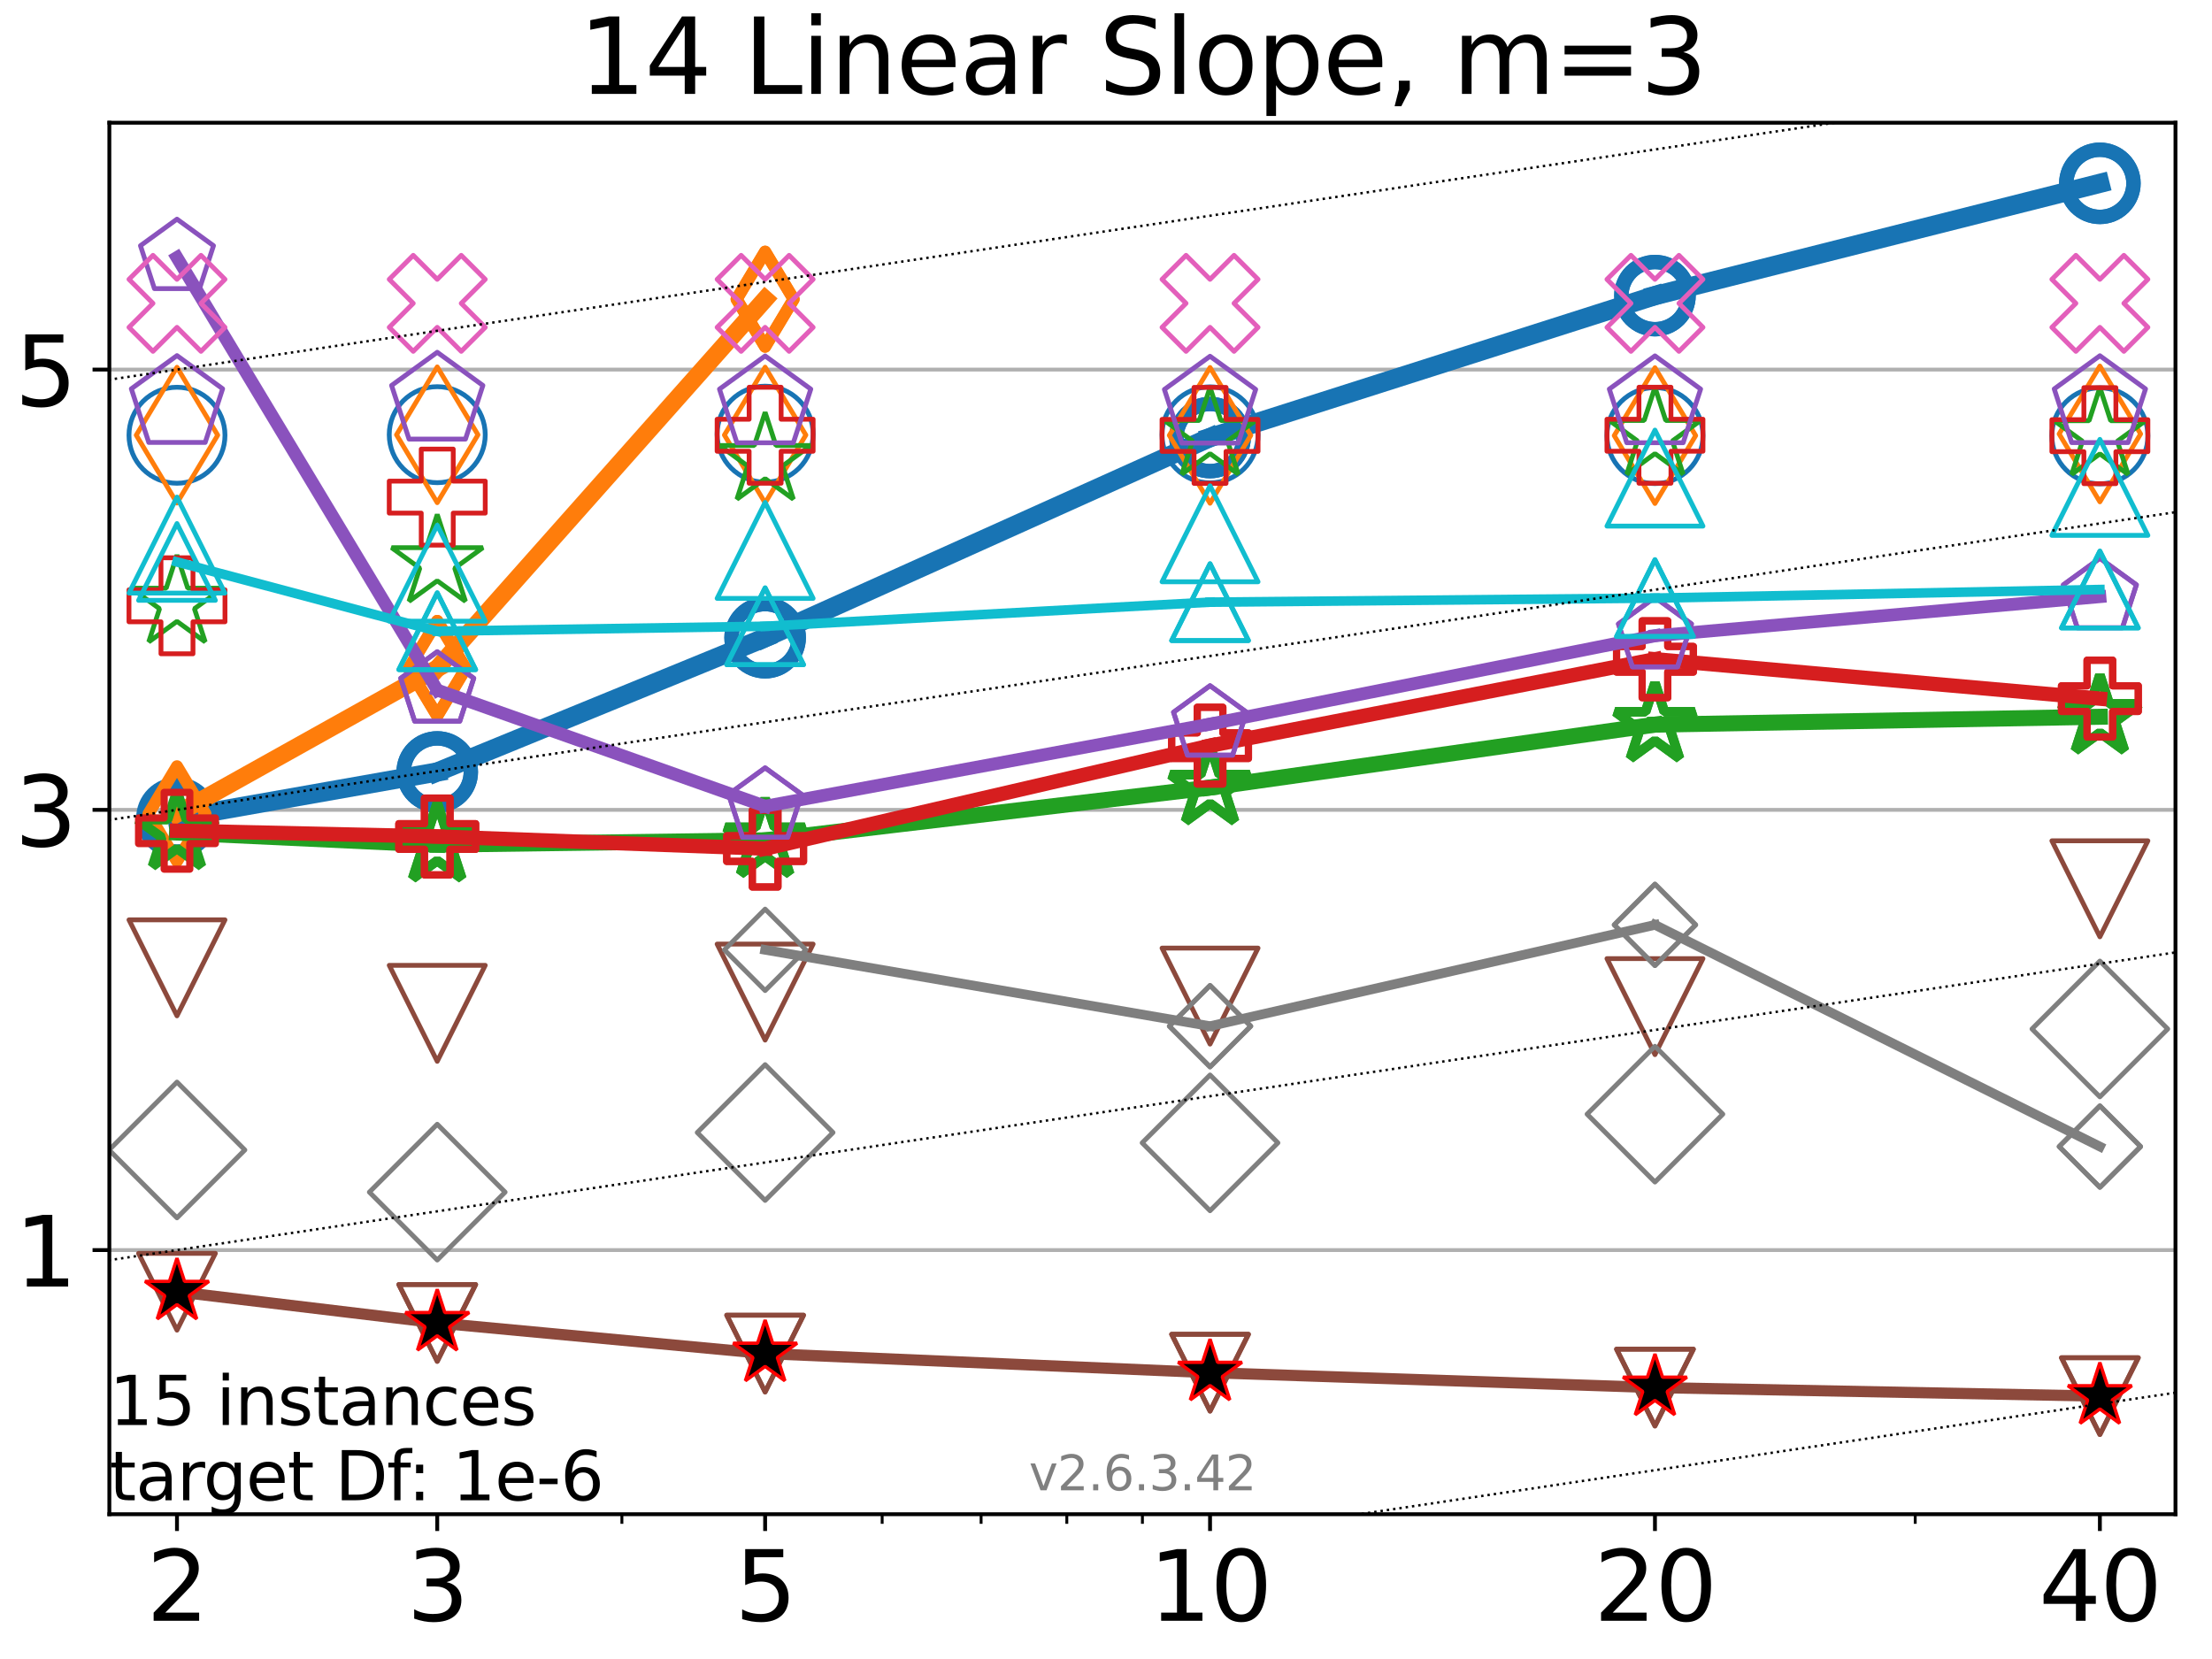 <?xml version="1.0" encoding="utf-8" standalone="no"?>
<!DOCTYPE svg PUBLIC "-//W3C//DTD SVG 1.1//EN"
  "http://www.w3.org/Graphics/SVG/1.1/DTD/svg11.dtd">
<svg xmlns:xlink="http://www.w3.org/1999/xlink" width="460.8pt" height="345.6pt" viewBox="0 0 460.8 345.6" xmlns="http://www.w3.org/2000/svg" version="1.1">
 <defs>
  <style type="text/css">*{stroke-linejoin: round; stroke-linecap: butt}</style>
 </defs>
 <g id="figure_1">
  <g id="patch_1">
   <path d="M 0 345.6 
L 460.8 345.6 
L 460.8 0 
L 0 0 
z
" style="fill: #ffffff"/>
  </g>
  <g id="axes_1">
   <g id="patch_2">
    <path d="M 22.78 315.44 
L 453.192 315.44 
L 453.192 25.56 
L 22.78 25.56 
z
" style="fill: #ffffff"/>
   </g>
   <g id="matplotlib.axis_1">
    <g id="xtick_1">
     <g id="line2d_1">
      <defs>
       <path id="mf1cc0deafc" d="M 0 0 
L 0 3.5 
" style="stroke: #000000; stroke-width: 0.8"/>
      </defs>
      <g>
       <use xlink:href="#mf1cc0deafc" x="36.868" y="315.44" style="stroke: #000000; stroke-width: 0.8"/>
      </g>
     </g>
     <g id="text_1">
      <!-- 2 -->
      <g transform="translate(30.506 337.637)scale(0.2 -0.2)">
       <defs>
        <path id="DejaVuSans-32" d="M 1228 531 
L 3431 531 
L 3431 0 
L 469 0 
L 469 531 
Q 828 903 1448 1529 
Q 2069 2156 2228 2338 
Q 2531 2678 2651 2914 
Q 2772 3150 2772 3378 
Q 2772 3750 2511 3984 
Q 2250 4219 1831 4219 
Q 1534 4219 1204 4116 
Q 875 4013 500 3803 
L 500 4441 
Q 881 4594 1212 4672 
Q 1544 4750 1819 4750 
Q 2544 4750 2975 4387 
Q 3406 4025 3406 3419 
Q 3406 3131 3298 2873 
Q 3191 2616 2906 2266 
Q 2828 2175 2409 1742 
Q 1991 1309 1228 531 
z
" transform="scale(0.016)"/>
       </defs>
       <use xlink:href="#DejaVuSans-32"/>
      </g>
     </g>
    </g>
    <g id="xtick_2">
     <g id="line2d_2">
      <g>
       <use xlink:href="#mf1cc0deafc" x="91.085" y="315.44" style="stroke: #000000; stroke-width: 0.8"/>
      </g>
     </g>
     <g id="text_2">
      <!-- 3 -->
      <g transform="translate(84.723 337.637)scale(0.2 -0.2)">
       <defs>
        <path id="DejaVuSans-33" d="M 2597 2516 
Q 3050 2419 3304 2112 
Q 3559 1806 3559 1356 
Q 3559 666 3084 287 
Q 2609 -91 1734 -91 
Q 1441 -91 1130 -33 
Q 819 25 488 141 
L 488 750 
Q 750 597 1062 519 
Q 1375 441 1716 441 
Q 2309 441 2620 675 
Q 2931 909 2931 1356 
Q 2931 1769 2642 2001 
Q 2353 2234 1838 2234 
L 1294 2234 
L 1294 2753 
L 1863 2753 
Q 2328 2753 2575 2939 
Q 2822 3125 2822 3475 
Q 2822 3834 2567 4026 
Q 2313 4219 1838 4219 
Q 1578 4219 1281 4162 
Q 984 4106 628 3988 
L 628 4550 
Q 988 4650 1302 4700 
Q 1616 4750 1894 4750 
Q 2613 4750 3031 4423 
Q 3450 4097 3450 3541 
Q 3450 3153 3228 2886 
Q 3006 2619 2597 2516 
z
" transform="scale(0.016)"/>
       </defs>
       <use xlink:href="#DejaVuSans-33"/>
      </g>
     </g>
    </g>
    <g id="xtick_3">
     <g id="line2d_3">
      <g>
       <use xlink:href="#mf1cc0deafc" x="159.39" y="315.44" style="stroke: #000000; stroke-width: 0.8"/>
      </g>
     </g>
     <g id="text_3">
      <!-- 5 -->
      <g transform="translate(153.028 337.637)scale(0.2 -0.2)">
       <defs>
        <path id="DejaVuSans-35" d="M 691 4666 
L 3169 4666 
L 3169 4134 
L 1269 4134 
L 1269 2991 
Q 1406 3038 1543 3061 
Q 1681 3084 1819 3084 
Q 2600 3084 3056 2656 
Q 3513 2228 3513 1497 
Q 3513 744 3044 326 
Q 2575 -91 1722 -91 
Q 1428 -91 1123 -41 
Q 819 9 494 109 
L 494 744 
Q 775 591 1075 516 
Q 1375 441 1709 441 
Q 2250 441 2565 725 
Q 2881 1009 2881 1497 
Q 2881 1984 2565 2268 
Q 2250 2553 1709 2553 
Q 1456 2553 1204 2497 
Q 953 2441 691 2322 
L 691 4666 
z
" transform="scale(0.016)"/>
       </defs>
       <use xlink:href="#DejaVuSans-35"/>
      </g>
     </g>
    </g>
    <g id="xtick_4">
     <g id="line2d_4">
      <g>
       <use xlink:href="#mf1cc0deafc" x="252.074" y="315.44" style="stroke: #000000; stroke-width: 0.8"/>
      </g>
     </g>
     <g id="text_4">
      <!-- 10 -->
      <g transform="translate(239.349 337.637)scale(0.2 -0.2)">
       <defs>
        <path id="DejaVuSans-31" d="M 794 531 
L 1825 531 
L 1825 4091 
L 703 3866 
L 703 4441 
L 1819 4666 
L 2450 4666 
L 2450 531 
L 3481 531 
L 3481 0 
L 794 0 
L 794 531 
z
" transform="scale(0.016)"/>
        <path id="DejaVuSans-30" d="M 2034 4250 
Q 1547 4250 1301 3770 
Q 1056 3291 1056 2328 
Q 1056 1369 1301 889 
Q 1547 409 2034 409 
Q 2525 409 2770 889 
Q 3016 1369 3016 2328 
Q 3016 3291 2770 3770 
Q 2525 4250 2034 4250 
z
M 2034 4750 
Q 2819 4750 3233 4129 
Q 3647 3509 3647 2328 
Q 3647 1150 3233 529 
Q 2819 -91 2034 -91 
Q 1250 -91 836 529 
Q 422 1150 422 2328 
Q 422 3509 836 4129 
Q 1250 4750 2034 4750 
z
" transform="scale(0.016)"/>
       </defs>
       <use xlink:href="#DejaVuSans-31"/>
       <use xlink:href="#DejaVuSans-30" x="63.623"/>
      </g>
     </g>
    </g>
    <g id="xtick_5">
     <g id="line2d_5">
      <g>
       <use xlink:href="#mf1cc0deafc" x="344.758" y="315.44" style="stroke: #000000; stroke-width: 0.8"/>
      </g>
     </g>
     <g id="text_5">
      <!-- 20 -->
      <g transform="translate(332.033 337.637)scale(0.2 -0.2)">
       <use xlink:href="#DejaVuSans-32"/>
       <use xlink:href="#DejaVuSans-30" x="63.623"/>
      </g>
     </g>
    </g>
    <g id="xtick_6">
     <g id="line2d_6">
      <g>
       <use xlink:href="#mf1cc0deafc" x="437.443" y="315.44" style="stroke: #000000; stroke-width: 0.8"/>
      </g>
     </g>
     <g id="text_6">
      <!-- 40 -->
      <g transform="translate(424.718 337.637)scale(0.2 -0.2)">
       <defs>
        <path id="DejaVuSans-34" d="M 2419 4116 
L 825 1625 
L 2419 1625 
L 2419 4116 
z
M 2253 4666 
L 3047 4666 
L 3047 1625 
L 3713 1625 
L 3713 1100 
L 3047 1100 
L 3047 0 
L 2419 0 
L 2419 1100 
L 313 1100 
L 313 1709 
L 2253 4666 
z
" transform="scale(0.016)"/>
       </defs>
       <use xlink:href="#DejaVuSans-34"/>
       <use xlink:href="#DejaVuSans-30" x="63.623"/>
      </g>
     </g>
    </g>
    <g id="xtick_7">
     <g id="line2d_7">
      <defs>
       <path id="m5af8c6d60c" d="M 0 0 
L 0 2 
" style="stroke: #000000; stroke-width: 0.6"/>
      </defs>
      <g>
       <use xlink:href="#m5af8c6d60c" x="129.552" y="315.44" style="stroke: #000000; stroke-width: 0.6"/>
      </g>
     </g>
    </g>
    <g id="xtick_8">
     <g id="line2d_8">
      <g>
       <use xlink:href="#m5af8c6d60c" x="183.769" y="315.44" style="stroke: #000000; stroke-width: 0.6"/>
      </g>
     </g>
    </g>
    <g id="xtick_9">
     <g id="line2d_9">
      <g>
       <use xlink:href="#m5af8c6d60c" x="204.381" y="315.44" style="stroke: #000000; stroke-width: 0.6"/>
      </g>
     </g>
    </g>
    <g id="xtick_10">
     <g id="line2d_10">
      <g>
       <use xlink:href="#m5af8c6d60c" x="222.237" y="315.44" style="stroke: #000000; stroke-width: 0.6"/>
      </g>
     </g>
    </g>
    <g id="xtick_11">
     <g id="line2d_11">
      <g>
       <use xlink:href="#m5af8c6d60c" x="237.986" y="315.44" style="stroke: #000000; stroke-width: 0.6"/>
      </g>
     </g>
    </g>
    <g id="xtick_12">
     <g id="line2d_12">
      <g>
       <use xlink:href="#m5af8c6d60c" x="398.975" y="315.44" style="stroke: #000000; stroke-width: 0.6"/>
      </g>
     </g>
    </g>
   </g>
   <g id="matplotlib.axis_2">
    <g id="ytick_1">
     <g id="line2d_13">
      <path d="M 22.78 260.414 
L 453.192 260.414 
" clip-path="url(#p0af611c9ac)" style="fill: none; stroke: #b0b0b0; stroke-width: 0.8; stroke-linecap: square"/>
     </g>
     <g id="line2d_14">
      <defs>
       <path id="m15de52f984" d="M 0 0 
L -3.5 0 
" style="stroke: #000000; stroke-width: 0.8"/>
      </defs>
      <g>
       <use xlink:href="#m15de52f984" x="22.78" y="260.414" style="stroke: #000000; stroke-width: 0.8"/>
      </g>
     </g>
     <g id="text_7">
      <!-- 1 -->
      <g transform="translate(3.055 268.012)scale(0.2 -0.2)">
       <use xlink:href="#DejaVuSans-31"/>
      </g>
     </g>
    </g>
    <g id="ytick_2">
     <g id="line2d_15">
      <path d="M 22.78 168.704 
L 453.192 168.704 
" clip-path="url(#p0af611c9ac)" style="fill: none; stroke: #b0b0b0; stroke-width: 0.8; stroke-linecap: square"/>
     </g>
     <g id="line2d_16">
      <g>
       <use xlink:href="#m15de52f984" x="22.78" y="168.704" style="stroke: #000000; stroke-width: 0.8"/>
      </g>
     </g>
     <g id="text_8">
      <!-- 3 -->
      <g transform="translate(3.055 176.302)scale(0.2 -0.2)">
       <use xlink:href="#DejaVuSans-33"/>
      </g>
     </g>
    </g>
    <g id="ytick_3">
     <g id="line2d_17">
      <path d="M 22.78 76.994 
L 453.192 76.994 
" clip-path="url(#p0af611c9ac)" style="fill: none; stroke: #b0b0b0; stroke-width: 0.8; stroke-linecap: square"/>
     </g>
     <g id="line2d_18">
      <g>
       <use xlink:href="#m15de52f984" x="22.78" y="76.994" style="stroke: #000000; stroke-width: 0.8"/>
      </g>
     </g>
     <g id="text_9">
      <!-- 5 -->
      <g transform="translate(3.055 84.592)scale(0.2 -0.2)">
       <use xlink:href="#DejaVuSans-35"/>
      </g>
     </g>
    </g>
   </g>
   <g id="line2d_19">
    <path d="M 36.868 170.394 
L 91.085 160.814 
" clip-path="url(#p0af611c9ac)" style="fill: none; stroke: #1874b4; stroke-width: 4; stroke-linecap: square"/>
    <defs>
     <path id="mbae0318266" d="M 0 7 
C 1.856 7 3.637 6.262 4.95 4.95 
C 6.262 3.637 7 1.856 7 0 
C 7 -1.856 6.262 -3.637 4.95 -4.95 
C 3.637 -6.262 1.856 -7 0 -7 
C -1.856 -7 -3.637 -6.262 -4.95 -4.95 
C -6.262 -3.637 -7 -1.856 -7 0 
C -7 1.856 -6.262 3.637 -4.95 4.95 
C -3.637 6.262 -1.856 7 0 7 
z
" style="stroke: #1874b4; stroke-width: 3"/>
    </defs>
    <g clip-path="url(#p0af611c9ac)">
     <use xlink:href="#mbae0318266" x="36.868" y="170.394" style="fill-opacity: 0; stroke: #1874b4; stroke-width: 3"/>
     <use xlink:href="#mbae0318266" x="91.085" y="160.814" style="fill-opacity: 0; stroke: #1874b4; stroke-width: 3"/>
    </g>
   </g>
   <g id="line2d_20">
    <path d="M 91.085 160.814 
L 159.39 132.843 
" clip-path="url(#p0af611c9ac)" style="fill: none; stroke: #1874b4; stroke-width: 4; stroke-linecap: square"/>
    <g clip-path="url(#p0af611c9ac)">
     <use xlink:href="#mbae0318266" x="91.085" y="160.814" style="fill-opacity: 0; stroke: #1874b4; stroke-width: 3"/>
     <use xlink:href="#mbae0318266" x="159.39" y="132.843" style="fill-opacity: 0; stroke: #1874b4; stroke-width: 3"/>
    </g>
   </g>
   <g id="line2d_21">
    <path d="M 159.39 132.843 
L 252.074 91.151 
" clip-path="url(#p0af611c9ac)" style="fill: none; stroke: #1874b4; stroke-width: 4; stroke-linecap: square"/>
    <g clip-path="url(#p0af611c9ac)">
     <use xlink:href="#mbae0318266" x="159.39" y="132.843" style="fill-opacity: 0; stroke: #1874b4; stroke-width: 3"/>
     <use xlink:href="#mbae0318266" x="252.074" y="91.151" style="fill-opacity: 0; stroke: #1874b4; stroke-width: 3"/>
    </g>
   </g>
   <g id="line2d_22">
    <path d="M 252.074 91.151 
L 344.758 61.584 
" clip-path="url(#p0af611c9ac)" style="fill: none; stroke: #1874b4; stroke-width: 4; stroke-linecap: square"/>
    <g clip-path="url(#p0af611c9ac)">
     <use xlink:href="#mbae0318266" x="252.074" y="91.151" style="fill-opacity: 0; stroke: #1874b4; stroke-width: 3"/>
     <use xlink:href="#mbae0318266" x="344.758" y="61.584" style="fill-opacity: 0; stroke: #1874b4; stroke-width: 3"/>
    </g>
   </g>
   <g id="line2d_23">
    <path d="M 344.758 61.584 
L 437.443 38.192 
" clip-path="url(#p0af611c9ac)" style="fill: none; stroke: #1874b4; stroke-width: 4; stroke-linecap: square"/>
    <g clip-path="url(#p0af611c9ac)">
     <use xlink:href="#mbae0318266" x="344.758" y="61.584" style="fill-opacity: 0; stroke: #1874b4; stroke-width: 3"/>
     <use xlink:href="#mbae0318266" x="437.443" y="38.192" style="fill-opacity: 0; stroke: #1874b4; stroke-width: 3"/>
    </g>
   </g>
   <g id="line2d_24">
    <path d="M 437.443 38.192 
" clip-path="url(#p0af611c9ac)" style="fill: none; stroke: #1874b4; stroke-width: 4; stroke-linecap: square"/>
    <g clip-path="url(#p0af611c9ac)">
     <use xlink:href="#mbae0318266" x="437.443" y="38.192" style="fill-opacity: 0; stroke: #1874b4; stroke-width: 3"/>
    </g>
   </g>
   <g id="line2d_25"/>
   <g id="line2d_26">
    <defs>
     <path id="mf315cef4fe" d="M 0 10 
C 2.652 10 5.196 8.946 7.071 7.071 
C 8.946 5.196 10 2.652 10 0 
C 10 -2.652 8.946 -5.196 7.071 -7.071 
C 5.196 -8.946 2.652 -10 0 -10 
C -2.652 -10 -5.196 -8.946 -7.071 -7.071 
C -8.946 -5.196 -10 -2.652 -10 0 
C -10 2.652 -8.946 5.196 -7.071 7.071 
C -5.196 8.946 -2.652 10 0 10 
z
" style="stroke: #1874b4"/>
    </defs>
    <g clip-path="url(#p0af611c9ac)">
     <use xlink:href="#mf315cef4fe" x="36.868" y="90.67" style="fill-opacity: 0; stroke: #1874b4"/>
     <use xlink:href="#mf315cef4fe" x="91.085" y="90.552" style="fill-opacity: 0; stroke: #1874b4"/>
     <use xlink:href="#mf315cef4fe" x="159.39" y="90.447" style="fill-opacity: 0; stroke: #1874b4"/>
     <use xlink:href="#mf315cef4fe" x="252.074" y="90.585" style="fill-opacity: 0; stroke: #1874b4"/>
     <use xlink:href="#mf315cef4fe" x="344.758" y="90.741" style="fill-opacity: 0; stroke: #1874b4"/>
     <use xlink:href="#mf315cef4fe" x="437.443" y="90.794" style="fill-opacity: 0; stroke: #1874b4"/>
    </g>
   </g>
   <g id="line2d_27">
    <path d="M 36.868 169.526 
L 91.085 139.241 
" clip-path="url(#p0af611c9ac)" style="fill: none; stroke: #ff7d0b; stroke-width: 3.667; stroke-linecap: square"/>
    <defs>
     <path id="mfb51f4be7a" d="M 0 9.899 
L 5.94 0 
L 0 -9.899 
L -5.94 0 
z
" style="stroke: #ff7d0b; stroke-width: 2.5; stroke-linejoin: miter"/>
    </defs>
    <g clip-path="url(#p0af611c9ac)">
     <use xlink:href="#mfb51f4be7a" x="36.868" y="169.526" style="fill-opacity: 0; stroke: #ff7d0b; stroke-width: 2.5; stroke-linejoin: miter"/>
     <use xlink:href="#mfb51f4be7a" x="91.085" y="139.241" style="fill-opacity: 0; stroke: #ff7d0b; stroke-width: 2.5; stroke-linejoin: miter"/>
    </g>
   </g>
   <g id="line2d_28">
    <path d="M 91.085 139.241 
L 159.39 62.326 
" clip-path="url(#p0af611c9ac)" style="fill: none; stroke: #ff7d0b; stroke-width: 3.667; stroke-linecap: square"/>
    <g clip-path="url(#p0af611c9ac)">
     <use xlink:href="#mfb51f4be7a" x="91.085" y="139.241" style="fill-opacity: 0; stroke: #ff7d0b; stroke-width: 2.5; stroke-linejoin: miter"/>
     <use xlink:href="#mfb51f4be7a" x="159.39" y="62.326" style="fill-opacity: 0; stroke: #ff7d0b; stroke-width: 2.5; stroke-linejoin: miter"/>
    </g>
   </g>
   <g id="line2d_29">
    <path d="M 159.39 62.326 
" clip-path="url(#p0af611c9ac)" style="fill: none; stroke: #ff7d0b; stroke-width: 3.667; stroke-linecap: square"/>
    <g clip-path="url(#p0af611c9ac)">
     <use xlink:href="#mfb51f4be7a" x="159.39" y="62.326" style="fill-opacity: 0; stroke: #ff7d0b; stroke-width: 2.5; stroke-linejoin: miter"/>
    </g>
   </g>
   <g id="line2d_30"/>
   <g id="line2d_31">
    <defs>
     <path id="m93d562b45c" d="M 0 14.142 
L 8.485 0 
L 0 -14.142 
L -8.485 0 
z
" style="stroke: #ff7d0b; stroke-linejoin: miter"/>
    </defs>
    <g clip-path="url(#p0af611c9ac)">
     <use xlink:href="#m93d562b45c" x="36.868" y="90.651" style="fill-opacity: 0; stroke: #ff7d0b; stroke-linejoin: miter"/>
     <use xlink:href="#m93d562b45c" x="91.085" y="90.574" style="fill-opacity: 0; stroke: #ff7d0b; stroke-linejoin: miter"/>
     <use xlink:href="#m93d562b45c" x="159.39" y="90.625" style="fill-opacity: 0; stroke: #ff7d0b; stroke-linejoin: miter"/>
     <use xlink:href="#m93d562b45c" x="252.074" y="90.694" style="fill-opacity: 0; stroke: #ff7d0b; stroke-linejoin: miter"/>
     <use xlink:href="#m93d562b45c" x="344.758" y="90.741" style="fill-opacity: 0; stroke: #ff7d0b; stroke-linejoin: miter"/>
     <use xlink:href="#m93d562b45c" x="437.443" y="90.397" style="fill-opacity: 0; stroke: #ff7d0b; stroke-linejoin: miter"/>
    </g>
   </g>
   <g id="line2d_32">
    <path d="M 36.868 173.438 
L 91.085 175.966 
" clip-path="url(#p0af611c9ac)" style="fill: none; stroke: #22a022; stroke-width: 3.333; stroke-linecap: square"/>
    <defs>
     <path id="mc080e3de91" d="M 0 -8.7 
L -1.953 -2.688 
L -8.274 -2.688 
L -3.16 1.027 
L -5.114 7.038 
L -0 3.323 
L 5.114 7.038 
L 3.16 1.027 
L 8.274 -2.688 
L 1.953 -2.688 
z
" style="stroke: #22a022; stroke-width: 2; stroke-linejoin: bevel"/>
    </defs>
    <g clip-path="url(#p0af611c9ac)">
     <use xlink:href="#mc080e3de91" x="36.868" y="173.438" style="fill-opacity: 0; stroke: #22a022; stroke-width: 2; stroke-linejoin: bevel"/>
     <use xlink:href="#mc080e3de91" x="91.085" y="175.966" style="fill-opacity: 0; stroke: #22a022; stroke-width: 2; stroke-linejoin: bevel"/>
    </g>
   </g>
   <g id="line2d_33">
    <path d="M 91.085 175.966 
L 159.39 175.047 
" clip-path="url(#p0af611c9ac)" style="fill: none; stroke: #22a022; stroke-width: 3.333; stroke-linecap: square"/>
    <g clip-path="url(#p0af611c9ac)">
     <use xlink:href="#mc080e3de91" x="91.085" y="175.966" style="fill-opacity: 0; stroke: #22a022; stroke-width: 2; stroke-linejoin: bevel"/>
     <use xlink:href="#mc080e3de91" x="159.39" y="175.047" style="fill-opacity: 0; stroke: #22a022; stroke-width: 2; stroke-linejoin: bevel"/>
    </g>
   </g>
   <g id="line2d_34">
    <path d="M 159.39 175.047 
L 252.074 164.062 
" clip-path="url(#p0af611c9ac)" style="fill: none; stroke: #22a022; stroke-width: 3.333; stroke-linecap: square"/>
    <g clip-path="url(#p0af611c9ac)">
     <use xlink:href="#mc080e3de91" x="159.39" y="175.047" style="fill-opacity: 0; stroke: #22a022; stroke-width: 2; stroke-linejoin: bevel"/>
     <use xlink:href="#mc080e3de91" x="252.074" y="164.062" style="fill-opacity: 0; stroke: #22a022; stroke-width: 2; stroke-linejoin: bevel"/>
    </g>
   </g>
   <g id="line2d_35">
    <path d="M 252.074 164.062 
L 344.758 150.958 
" clip-path="url(#p0af611c9ac)" style="fill: none; stroke: #22a022; stroke-width: 3.333; stroke-linecap: square"/>
    <g clip-path="url(#p0af611c9ac)">
     <use xlink:href="#mc080e3de91" x="252.074" y="164.062" style="fill-opacity: 0; stroke: #22a022; stroke-width: 2; stroke-linejoin: bevel"/>
     <use xlink:href="#mc080e3de91" x="344.758" y="150.958" style="fill-opacity: 0; stroke: #22a022; stroke-width: 2; stroke-linejoin: bevel"/>
    </g>
   </g>
   <g id="line2d_36">
    <path d="M 344.758 150.958 
L 437.443 149.318 
" clip-path="url(#p0af611c9ac)" style="fill: none; stroke: #22a022; stroke-width: 3.333; stroke-linecap: square"/>
    <g clip-path="url(#p0af611c9ac)">
     <use xlink:href="#mc080e3de91" x="344.758" y="150.958" style="fill-opacity: 0; stroke: #22a022; stroke-width: 2; stroke-linejoin: bevel"/>
     <use xlink:href="#mc080e3de91" x="437.443" y="149.318" style="fill-opacity: 0; stroke: #22a022; stroke-width: 2; stroke-linejoin: bevel"/>
    </g>
   </g>
   <g id="line2d_37">
    <path d="M 437.443 149.318 
" clip-path="url(#p0af611c9ac)" style="fill: none; stroke: #22a022; stroke-width: 3.333; stroke-linecap: square"/>
    <g clip-path="url(#p0af611c9ac)">
     <use xlink:href="#mc080e3de91" x="437.443" y="149.318" style="fill-opacity: 0; stroke: #22a022; stroke-width: 2; stroke-linejoin: bevel"/>
    </g>
   </g>
   <g id="line2d_38"/>
   <g id="line2d_39">
    <defs>
     <path id="md2180429a4" d="M 0 -10 
L -2.245 -3.09 
L -9.511 -3.09 
L -3.633 1.18 
L -5.878 8.09 
L -0 3.82 
L 5.878 8.09 
L 3.633 1.18 
L 9.511 -3.09 
L 2.245 -3.09 
z
" style="stroke: #22a022; stroke-linejoin: bevel"/>
    </defs>
    <g clip-path="url(#p0af611c9ac)">
     <use xlink:href="#md2180429a4" x="36.868" y="125.626" style="fill-opacity: 0; stroke: #22a022; stroke-linejoin: bevel"/>
     <use xlink:href="#md2180429a4" x="91.085" y="117.174" style="fill-opacity: 0; stroke: #22a022; stroke-linejoin: bevel"/>
     <use xlink:href="#md2180429a4" x="159.39" y="95.892" style="fill-opacity: 0; stroke: #22a022; stroke-linejoin: bevel"/>
     <use xlink:href="#md2180429a4" x="252.074" y="90.689" style="fill-opacity: 0; stroke: #22a022; stroke-linejoin: bevel"/>
     <use xlink:href="#md2180429a4" x="344.758" y="90.68" style="fill-opacity: 0; stroke: #22a022; stroke-linejoin: bevel"/>
     <use xlink:href="#md2180429a4" x="437.443" y="90.73" style="fill-opacity: 0; stroke: #22a022; stroke-linejoin: bevel"/>
    </g>
   </g>
   <g id="line2d_40">
    <path d="M 36.868 173.061 
L 91.085 174.255 
" clip-path="url(#p0af611c9ac)" style="fill: none; stroke: #d61e1f; stroke-width: 3; stroke-linecap: square"/>
    <defs>
     <path id="mfc98be0e24" d="M -2.667 8 
L 2.667 8 
L 2.667 2.667 
L 8 2.667 
L 8 -2.667 
L 2.667 -2.667 
L 2.667 -8 
L -2.667 -8 
L -2.667 -2.667 
L -8 -2.667 
L -8 2.667 
L -2.667 2.667 
z
" style="stroke: #d61e1f; stroke-width: 1.5; stroke-linejoin: miter"/>
    </defs>
    <g clip-path="url(#p0af611c9ac)">
     <use xlink:href="#mfc98be0e24" x="36.868" y="173.061" style="fill-opacity: 0; stroke: #d61e1f; stroke-width: 1.5; stroke-linejoin: miter"/>
     <use xlink:href="#mfc98be0e24" x="91.085" y="174.255" style="fill-opacity: 0; stroke: #d61e1f; stroke-width: 1.5; stroke-linejoin: miter"/>
    </g>
   </g>
   <g id="line2d_41">
    <path d="M 91.085 174.255 
L 159.39 176.78 
" clip-path="url(#p0af611c9ac)" style="fill: none; stroke: #d61e1f; stroke-width: 3; stroke-linecap: square"/>
    <g clip-path="url(#p0af611c9ac)">
     <use xlink:href="#mfc98be0e24" x="91.085" y="174.255" style="fill-opacity: 0; stroke: #d61e1f; stroke-width: 1.5; stroke-linejoin: miter"/>
     <use xlink:href="#mfc98be0e24" x="159.39" y="176.78" style="fill-opacity: 0; stroke: #d61e1f; stroke-width: 1.5; stroke-linejoin: miter"/>
    </g>
   </g>
   <g id="line2d_42">
    <path d="M 159.39 176.78 
L 252.074 155.337 
" clip-path="url(#p0af611c9ac)" style="fill: none; stroke: #d61e1f; stroke-width: 3; stroke-linecap: square"/>
    <g clip-path="url(#p0af611c9ac)">
     <use xlink:href="#mfc98be0e24" x="159.39" y="176.78" style="fill-opacity: 0; stroke: #d61e1f; stroke-width: 1.5; stroke-linejoin: miter"/>
     <use xlink:href="#mfc98be0e24" x="252.074" y="155.337" style="fill-opacity: 0; stroke: #d61e1f; stroke-width: 1.5; stroke-linejoin: miter"/>
    </g>
   </g>
   <g id="line2d_43">
    <path d="M 252.074 155.337 
L 344.758 137.336 
" clip-path="url(#p0af611c9ac)" style="fill: none; stroke: #d61e1f; stroke-width: 3; stroke-linecap: square"/>
    <g clip-path="url(#p0af611c9ac)">
     <use xlink:href="#mfc98be0e24" x="252.074" y="155.337" style="fill-opacity: 0; stroke: #d61e1f; stroke-width: 1.5; stroke-linejoin: miter"/>
     <use xlink:href="#mfc98be0e24" x="344.758" y="137.336" style="fill-opacity: 0; stroke: #d61e1f; stroke-width: 1.5; stroke-linejoin: miter"/>
    </g>
   </g>
   <g id="line2d_44">
    <path d="M 344.758 137.336 
L 437.443 145.538 
" clip-path="url(#p0af611c9ac)" style="fill: none; stroke: #d61e1f; stroke-width: 3; stroke-linecap: square"/>
    <g clip-path="url(#p0af611c9ac)">
     <use xlink:href="#mfc98be0e24" x="344.758" y="137.336" style="fill-opacity: 0; stroke: #d61e1f; stroke-width: 1.5; stroke-linejoin: miter"/>
     <use xlink:href="#mfc98be0e24" x="437.443" y="145.538" style="fill-opacity: 0; stroke: #d61e1f; stroke-width: 1.5; stroke-linejoin: miter"/>
    </g>
   </g>
   <g id="line2d_45">
    <path d="M 437.443 145.538 
" clip-path="url(#p0af611c9ac)" style="fill: none; stroke: #d61e1f; stroke-width: 3; stroke-linecap: square"/>
    <g clip-path="url(#p0af611c9ac)">
     <use xlink:href="#mfc98be0e24" x="437.443" y="145.538" style="fill-opacity: 0; stroke: #d61e1f; stroke-width: 1.5; stroke-linejoin: miter"/>
    </g>
   </g>
   <g id="line2d_46"/>
   <g id="line2d_47">
    <defs>
     <path id="mf7421bf9d8" d="M -3.333 10 
L 3.333 10 
L 3.333 3.333 
L 10 3.333 
L 10 -3.333 
L 3.333 -3.333 
L 3.333 -10 
L -3.333 -10 
L -3.333 -3.333 
L -10 -3.333 
L -10 3.333 
L -3.333 3.333 
z
" style="stroke: #d61e1f; stroke-linejoin: miter"/>
    </defs>
    <g clip-path="url(#p0af611c9ac)">
     <use xlink:href="#mf7421bf9d8" x="36.868" y="126.197" style="fill-opacity: 0; stroke: #d61e1f; stroke-linejoin: miter"/>
     <use xlink:href="#mf7421bf9d8" x="91.085" y="103.557" style="fill-opacity: 0; stroke: #d61e1f; stroke-linejoin: miter"/>
     <use xlink:href="#mf7421bf9d8" x="159.39" y="90.67" style="fill-opacity: 0; stroke: #d61e1f; stroke-linejoin: miter"/>
     <use xlink:href="#mf7421bf9d8" x="252.074" y="90.7" style="fill-opacity: 0; stroke: #d61e1f; stroke-linejoin: miter"/>
     <use xlink:href="#mf7421bf9d8" x="344.758" y="90.666" style="fill-opacity: 0; stroke: #d61e1f; stroke-linejoin: miter"/>
     <use xlink:href="#mf7421bf9d8" x="437.443" y="90.758" style="fill-opacity: 0; stroke: #d61e1f; stroke-linejoin: miter"/>
    </g>
   </g>
   <g id="line2d_48">
    <path d="M 36.868 53.652 
L 91.085 143.765 
" clip-path="url(#p0af611c9ac)" style="fill: none; stroke: #8a52bd; stroke-width: 2.667; stroke-linecap: square"/>
    <defs>
     <path id="ma132b4a0cb" d="M 0 -8 
L -7.608 -2.472 
L -4.702 6.472 
L 4.702 6.472 
L 7.608 -2.472 
z
" style="stroke: #8a52bd; stroke-linejoin: miter"/>
    </defs>
    <g clip-path="url(#p0af611c9ac)">
     <use xlink:href="#ma132b4a0cb" x="36.868" y="53.652" style="fill-opacity: 0; stroke: #8a52bd; stroke-linejoin: miter"/>
     <use xlink:href="#ma132b4a0cb" x="91.085" y="143.765" style="fill-opacity: 0; stroke: #8a52bd; stroke-linejoin: miter"/>
    </g>
   </g>
   <g id="line2d_49">
    <path d="M 91.085 143.765 
L 159.39 167.953 
" clip-path="url(#p0af611c9ac)" style="fill: none; stroke: #8a52bd; stroke-width: 2.667; stroke-linecap: square"/>
    <g clip-path="url(#p0af611c9ac)">
     <use xlink:href="#ma132b4a0cb" x="91.085" y="143.765" style="fill-opacity: 0; stroke: #8a52bd; stroke-linejoin: miter"/>
     <use xlink:href="#ma132b4a0cb" x="159.39" y="167.953" style="fill-opacity: 0; stroke: #8a52bd; stroke-linejoin: miter"/>
    </g>
   </g>
   <g id="line2d_50">
    <path d="M 159.39 167.953 
L 252.074 150.84 
" clip-path="url(#p0af611c9ac)" style="fill: none; stroke: #8a52bd; stroke-width: 2.667; stroke-linecap: square"/>
    <g clip-path="url(#p0af611c9ac)">
     <use xlink:href="#ma132b4a0cb" x="159.39" y="167.953" style="fill-opacity: 0; stroke: #8a52bd; stroke-linejoin: miter"/>
     <use xlink:href="#ma132b4a0cb" x="252.074" y="150.84" style="fill-opacity: 0; stroke: #8a52bd; stroke-linejoin: miter"/>
    </g>
   </g>
   <g id="line2d_51">
    <path d="M 252.074 150.84 
L 344.758 132.444 
" clip-path="url(#p0af611c9ac)" style="fill: none; stroke: #8a52bd; stroke-width: 2.667; stroke-linecap: square"/>
    <g clip-path="url(#p0af611c9ac)">
     <use xlink:href="#ma132b4a0cb" x="252.074" y="150.84" style="fill-opacity: 0; stroke: #8a52bd; stroke-linejoin: miter"/>
     <use xlink:href="#ma132b4a0cb" x="344.758" y="132.444" style="fill-opacity: 0; stroke: #8a52bd; stroke-linejoin: miter"/>
    </g>
   </g>
   <g id="line2d_52">
    <path d="M 344.758 132.444 
L 437.443 124.3 
" clip-path="url(#p0af611c9ac)" style="fill: none; stroke: #8a52bd; stroke-width: 2.667; stroke-linecap: square"/>
    <g clip-path="url(#p0af611c9ac)">
     <use xlink:href="#ma132b4a0cb" x="344.758" y="132.444" style="fill-opacity: 0; stroke: #8a52bd; stroke-linejoin: miter"/>
     <use xlink:href="#ma132b4a0cb" x="437.443" y="124.3" style="fill-opacity: 0; stroke: #8a52bd; stroke-linejoin: miter"/>
    </g>
   </g>
   <g id="line2d_53">
    <path d="M 437.443 124.3 
" clip-path="url(#p0af611c9ac)" style="fill: none; stroke: #8a52bd; stroke-width: 2.667; stroke-linecap: square"/>
    <g clip-path="url(#p0af611c9ac)">
     <use xlink:href="#ma132b4a0cb" x="437.443" y="124.3" style="fill-opacity: 0; stroke: #8a52bd; stroke-linejoin: miter"/>
    </g>
   </g>
   <g id="line2d_54"/>
   <g id="line2d_55">
    <defs>
     <path id="m473797cdf1" d="M 0 -10 
L -9.511 -3.09 
L -5.878 8.09 
L 5.878 8.09 
L 9.511 -3.09 
z
" style="stroke: #8a52bd; stroke-linejoin: miter"/>
    </defs>
    <g clip-path="url(#p0af611c9ac)">
     <use xlink:href="#m473797cdf1" x="36.868" y="84.077" style="fill-opacity: 0; stroke: #8a52bd; stroke-linejoin: miter"/>
     <use xlink:href="#m473797cdf1" x="91.085" y="83.383" style="fill-opacity: 0; stroke: #8a52bd; stroke-linejoin: miter"/>
     <use xlink:href="#m473797cdf1" x="159.39" y="84.149" style="fill-opacity: 0; stroke: #8a52bd; stroke-linejoin: miter"/>
     <use xlink:href="#m473797cdf1" x="252.074" y="84.213" style="fill-opacity: 0; stroke: #8a52bd; stroke-linejoin: miter"/>
     <use xlink:href="#m473797cdf1" x="344.758" y="84.138" style="fill-opacity: 0; stroke: #8a52bd; stroke-linejoin: miter"/>
     <use xlink:href="#m473797cdf1" x="437.443" y="84.107" style="fill-opacity: 0; stroke: #8a52bd; stroke-linejoin: miter"/>
    </g>
   </g>
   <g id="line2d_56">
    <path d="M 36.868 269.095 
L 91.085 275.592 
" clip-path="url(#p0af611c9ac)" style="fill: none; stroke: #8c493c; stroke-width: 2.333; stroke-linecap: square"/>
    <defs>
     <path id="m51e1e38dba" d="M -0 8 
L 8 -8 
L -8 -8 
z
" style="stroke: #8c493c; stroke-linejoin: miter"/>
    </defs>
    <g clip-path="url(#p0af611c9ac)">
     <use xlink:href="#m51e1e38dba" x="36.868" y="269.095" style="fill-opacity: 0; stroke: #8c493c; stroke-linejoin: miter"/>
     <use xlink:href="#m51e1e38dba" x="91.085" y="275.592" style="fill-opacity: 0; stroke: #8c493c; stroke-linejoin: miter"/>
    </g>
   </g>
   <g id="line2d_57">
    <path d="M 91.085 275.592 
L 159.39 281.976 
" clip-path="url(#p0af611c9ac)" style="fill: none; stroke: #8c493c; stroke-width: 2.333; stroke-linecap: square"/>
    <g clip-path="url(#p0af611c9ac)">
     <use xlink:href="#m51e1e38dba" x="91.085" y="275.592" style="fill-opacity: 0; stroke: #8c493c; stroke-linejoin: miter"/>
     <use xlink:href="#m51e1e38dba" x="159.39" y="281.976" style="fill-opacity: 0; stroke: #8c493c; stroke-linejoin: miter"/>
    </g>
   </g>
   <g id="line2d_58">
    <path d="M 159.39 281.976 
L 252.074 285.955 
" clip-path="url(#p0af611c9ac)" style="fill: none; stroke: #8c493c; stroke-width: 2.333; stroke-linecap: square"/>
    <g clip-path="url(#p0af611c9ac)">
     <use xlink:href="#m51e1e38dba" x="159.39" y="281.976" style="fill-opacity: 0; stroke: #8c493c; stroke-linejoin: miter"/>
     <use xlink:href="#m51e1e38dba" x="252.074" y="285.955" style="fill-opacity: 0; stroke: #8c493c; stroke-linejoin: miter"/>
    </g>
   </g>
   <g id="line2d_59">
    <path d="M 252.074 285.955 
L 344.758 289.057 
" clip-path="url(#p0af611c9ac)" style="fill: none; stroke: #8c493c; stroke-width: 2.333; stroke-linecap: square"/>
    <g clip-path="url(#p0af611c9ac)">
     <use xlink:href="#m51e1e38dba" x="252.074" y="285.955" style="fill-opacity: 0; stroke: #8c493c; stroke-linejoin: miter"/>
     <use xlink:href="#m51e1e38dba" x="344.758" y="289.057" style="fill-opacity: 0; stroke: #8c493c; stroke-linejoin: miter"/>
    </g>
   </g>
   <g id="line2d_60">
    <path d="M 344.758 289.057 
L 437.443 290.841 
" clip-path="url(#p0af611c9ac)" style="fill: none; stroke: #8c493c; stroke-width: 2.333; stroke-linecap: square"/>
    <g clip-path="url(#p0af611c9ac)">
     <use xlink:href="#m51e1e38dba" x="344.758" y="289.057" style="fill-opacity: 0; stroke: #8c493c; stroke-linejoin: miter"/>
     <use xlink:href="#m51e1e38dba" x="437.443" y="290.841" style="fill-opacity: 0; stroke: #8c493c; stroke-linejoin: miter"/>
    </g>
   </g>
   <g id="line2d_61">
    <path d="M 437.443 290.841 
" clip-path="url(#p0af611c9ac)" style="fill: none; stroke: #8c493c; stroke-width: 2.333; stroke-linecap: square"/>
    <g clip-path="url(#p0af611c9ac)">
     <use xlink:href="#m51e1e38dba" x="437.443" y="290.841" style="fill-opacity: 0; stroke: #8c493c; stroke-linejoin: miter"/>
    </g>
   </g>
   <g id="line2d_62"/>
   <g id="line2d_63">
    <defs>
     <path id="mb22a28e3fe" d="M -0 10 
L 10 -10 
L -10 -10 
z
" style="stroke: #8c493c; stroke-linejoin: miter"/>
    </defs>
    <g clip-path="url(#p0af611c9ac)">
     <use xlink:href="#mb22a28e3fe" x="36.868" y="201.62" style="fill-opacity: 0; stroke: #8c493c; stroke-linejoin: miter"/>
     <use xlink:href="#mb22a28e3fe" x="91.085" y="211.095" style="fill-opacity: 0; stroke: #8c493c; stroke-linejoin: miter"/>
     <use xlink:href="#mb22a28e3fe" x="159.39" y="206.671" style="fill-opacity: 0; stroke: #8c493c; stroke-linejoin: miter"/>
     <use xlink:href="#mb22a28e3fe" x="252.074" y="207.506" style="fill-opacity: 0; stroke: #8c493c; stroke-linejoin: miter"/>
     <use xlink:href="#mb22a28e3fe" x="344.758" y="209.697" style="fill-opacity: 0; stroke: #8c493c; stroke-linejoin: miter"/>
     <use xlink:href="#mb22a28e3fe" x="437.443" y="185.154" style="fill-opacity: 0; stroke: #8c493c; stroke-linejoin: miter"/>
    </g>
   </g>
   <g id="line2d_64"/>
   <g id="line2d_65">
    <defs>
     <path id="mfd4efc7d40" d="M -5 10 
L 0 5 
L 5 10 
L 10 5 
L 5 0 
L 10 -5 
L 5 -10 
L 0 -5 
L -5 -10 
L -10 -5 
L -5 0 
L -10 5 
z
" style="stroke: #e35fbb; stroke-linejoin: miter"/>
    </defs>
    <g clip-path="url(#p0af611c9ac)">
     <use xlink:href="#mfd4efc7d40" x="36.868" y="63.19" style="fill-opacity: 0; stroke: #e35fbb; stroke-linejoin: miter"/>
     <use xlink:href="#mfd4efc7d40" x="91.085" y="63.19" style="fill-opacity: 0; stroke: #e35fbb; stroke-linejoin: miter"/>
     <use xlink:href="#mfd4efc7d40" x="159.39" y="63.19" style="fill-opacity: 0; stroke: #e35fbb; stroke-linejoin: miter"/>
     <use xlink:href="#mfd4efc7d40" x="252.074" y="63.19" style="fill-opacity: 0; stroke: #e35fbb; stroke-linejoin: miter"/>
     <use xlink:href="#mfd4efc7d40" x="344.758" y="63.19" style="fill-opacity: 0; stroke: #e35fbb; stroke-linejoin: miter"/>
     <use xlink:href="#mfd4efc7d40" x="437.443" y="63.19" style="fill-opacity: 0; stroke: #e35fbb; stroke-linejoin: miter"/>
    </g>
   </g>
   <g id="line2d_66">
    <path d="M 36.868 117.064 
L 91.085 131.493 
" clip-path="url(#p0af611c9ac)" style="fill: none; stroke: #11bdcf; stroke-width: 2; stroke-linecap: square"/>
    <defs>
     <path id="m7300daee56" d="M 0 -8 
L -8 8 
L 8 8 
z
" style="stroke: #11bdcf; stroke-linejoin: miter"/>
    </defs>
    <g clip-path="url(#p0af611c9ac)">
     <use xlink:href="#m7300daee56" x="36.868" y="117.064" style="fill-opacity: 0; stroke: #11bdcf; stroke-linejoin: miter"/>
     <use xlink:href="#m7300daee56" x="91.085" y="131.493" style="fill-opacity: 0; stroke: #11bdcf; stroke-linejoin: miter"/>
    </g>
   </g>
   <g id="line2d_67">
    <path d="M 91.085 131.493 
L 159.39 130.465 
" clip-path="url(#p0af611c9ac)" style="fill: none; stroke: #11bdcf; stroke-width: 2; stroke-linecap: square"/>
    <g clip-path="url(#p0af611c9ac)">
     <use xlink:href="#m7300daee56" x="91.085" y="131.493" style="fill-opacity: 0; stroke: #11bdcf; stroke-linejoin: miter"/>
     <use xlink:href="#m7300daee56" x="159.39" y="130.465" style="fill-opacity: 0; stroke: #11bdcf; stroke-linejoin: miter"/>
    </g>
   </g>
   <g id="line2d_68">
    <path d="M 159.39 130.465 
L 252.074 125.441 
" clip-path="url(#p0af611c9ac)" style="fill: none; stroke: #11bdcf; stroke-width: 2; stroke-linecap: square"/>
    <g clip-path="url(#p0af611c9ac)">
     <use xlink:href="#m7300daee56" x="159.39" y="130.465" style="fill-opacity: 0; stroke: #11bdcf; stroke-linejoin: miter"/>
     <use xlink:href="#m7300daee56" x="252.074" y="125.441" style="fill-opacity: 0; stroke: #11bdcf; stroke-linejoin: miter"/>
    </g>
   </g>
   <g id="line2d_69">
    <path d="M 252.074 125.441 
L 344.758 124.594 
" clip-path="url(#p0af611c9ac)" style="fill: none; stroke: #11bdcf; stroke-width: 2; stroke-linecap: square"/>
    <g clip-path="url(#p0af611c9ac)">
     <use xlink:href="#m7300daee56" x="252.074" y="125.441" style="fill-opacity: 0; stroke: #11bdcf; stroke-linejoin: miter"/>
     <use xlink:href="#m7300daee56" x="344.758" y="124.594" style="fill-opacity: 0; stroke: #11bdcf; stroke-linejoin: miter"/>
    </g>
   </g>
   <g id="line2d_70">
    <path d="M 344.758 124.594 
L 437.443 122.809 
" clip-path="url(#p0af611c9ac)" style="fill: none; stroke: #11bdcf; stroke-width: 2; stroke-linecap: square"/>
    <g clip-path="url(#p0af611c9ac)">
     <use xlink:href="#m7300daee56" x="344.758" y="124.594" style="fill-opacity: 0; stroke: #11bdcf; stroke-linejoin: miter"/>
     <use xlink:href="#m7300daee56" x="437.443" y="122.809" style="fill-opacity: 0; stroke: #11bdcf; stroke-linejoin: miter"/>
    </g>
   </g>
   <g id="line2d_71">
    <path d="M 437.443 122.809 
" clip-path="url(#p0af611c9ac)" style="fill: none; stroke: #11bdcf; stroke-width: 2; stroke-linecap: square"/>
    <g clip-path="url(#p0af611c9ac)">
     <use xlink:href="#m7300daee56" x="437.443" y="122.809" style="fill-opacity: 0; stroke: #11bdcf; stroke-linejoin: miter"/>
    </g>
   </g>
   <g id="line2d_72"/>
   <g id="line2d_73">
    <defs>
     <path id="md66b30d660" d="M 0 -10 
L -10 10 
L 10 10 
z
" style="stroke: #11bdcf; stroke-linejoin: miter"/>
    </defs>
    <g clip-path="url(#p0af611c9ac)">
     <use xlink:href="#md66b30d660" x="36.868" y="113.551" style="fill-opacity: 0; stroke: #11bdcf; stroke-linejoin: miter"/>
     <use xlink:href="#md66b30d660" x="91.085" y="119.405" style="fill-opacity: 0; stroke: #11bdcf; stroke-linejoin: miter"/>
     <use xlink:href="#md66b30d660" x="159.39" y="114.656" style="fill-opacity: 0; stroke: #11bdcf; stroke-linejoin: miter"/>
     <use xlink:href="#md66b30d660" x="252.074" y="111.197" style="fill-opacity: 0; stroke: #11bdcf; stroke-linejoin: miter"/>
     <use xlink:href="#md66b30d660" x="344.758" y="99.598" style="fill-opacity: 0; stroke: #11bdcf; stroke-linejoin: miter"/>
     <use xlink:href="#md66b30d660" x="437.443" y="101.527" style="fill-opacity: 0; stroke: #11bdcf; stroke-linejoin: miter"/>
    </g>
   </g>
   <g id="line2d_74">
    <path d="M 159.39 197.868 
L 252.074 213.768 
" clip-path="url(#p0af611c9ac)" style="fill: none; stroke: #7f7f7f; stroke-width: 2; stroke-linecap: square"/>
    <defs>
     <path id="ma8c93e6ef0" d="M 0 8.485 
L 8.485 0 
L 0 -8.485 
L -8.485 0 
z
" style="stroke: #7f7f7f; stroke-linejoin: miter"/>
    </defs>
    <g clip-path="url(#p0af611c9ac)">
     <use xlink:href="#ma8c93e6ef0" x="159.39" y="197.868" style="fill-opacity: 0; stroke: #7f7f7f; stroke-linejoin: miter"/>
     <use xlink:href="#ma8c93e6ef0" x="252.074" y="213.768" style="fill-opacity: 0; stroke: #7f7f7f; stroke-linejoin: miter"/>
    </g>
   </g>
   <g id="line2d_75">
    <path d="M 252.074 213.768 
L 344.758 192.667 
" clip-path="url(#p0af611c9ac)" style="fill: none; stroke: #7f7f7f; stroke-width: 2; stroke-linecap: square"/>
    <g clip-path="url(#p0af611c9ac)">
     <use xlink:href="#ma8c93e6ef0" x="252.074" y="213.768" style="fill-opacity: 0; stroke: #7f7f7f; stroke-linejoin: miter"/>
     <use xlink:href="#ma8c93e6ef0" x="344.758" y="192.667" style="fill-opacity: 0; stroke: #7f7f7f; stroke-linejoin: miter"/>
    </g>
   </g>
   <g id="line2d_76">
    <path d="M 344.758 192.667 
L 437.443 238.852 
" clip-path="url(#p0af611c9ac)" style="fill: none; stroke: #7f7f7f; stroke-width: 2; stroke-linecap: square"/>
    <g clip-path="url(#p0af611c9ac)">
     <use xlink:href="#ma8c93e6ef0" x="344.758" y="192.667" style="fill-opacity: 0; stroke: #7f7f7f; stroke-linejoin: miter"/>
     <use xlink:href="#ma8c93e6ef0" x="437.443" y="238.852" style="fill-opacity: 0; stroke: #7f7f7f; stroke-linejoin: miter"/>
    </g>
   </g>
   <g id="line2d_77">
    <path d="M 437.443 238.852 
" clip-path="url(#p0af611c9ac)" style="fill: none; stroke: #7f7f7f; stroke-width: 2; stroke-linecap: square"/>
    <g clip-path="url(#p0af611c9ac)">
     <use xlink:href="#ma8c93e6ef0" x="437.443" y="238.852" style="fill-opacity: 0; stroke: #7f7f7f; stroke-linejoin: miter"/>
    </g>
   </g>
   <g id="line2d_78"/>
   <g id="line2d_79">
    <defs>
     <path id="m528eb8ac8e" d="M 0 14.142 
L 14.142 0 
L 0 -14.142 
L -14.142 0 
z
" style="stroke: #7f7f7f; stroke-linejoin: miter"/>
    </defs>
    <g clip-path="url(#p0af611c9ac)">
     <use xlink:href="#m528eb8ac8e" x="36.868" y="239.557" style="fill-opacity: 0; stroke: #7f7f7f; stroke-linejoin: miter"/>
     <use xlink:href="#m528eb8ac8e" x="91.085" y="248.343" style="fill-opacity: 0; stroke: #7f7f7f; stroke-linejoin: miter"/>
     <use xlink:href="#m528eb8ac8e" x="159.39" y="235.926" style="fill-opacity: 0; stroke: #7f7f7f; stroke-linejoin: miter"/>
     <use xlink:href="#m528eb8ac8e" x="252.074" y="238.076" style="fill-opacity: 0; stroke: #7f7f7f; stroke-linejoin: miter"/>
     <use xlink:href="#m528eb8ac8e" x="344.758" y="232.097" style="fill-opacity: 0; stroke: #7f7f7f; stroke-linejoin: miter"/>
     <use xlink:href="#m528eb8ac8e" x="437.443" y="214.351" style="fill-opacity: 0; stroke: #7f7f7f; stroke-linejoin: miter"/>
    </g>
   </g>
   <g id="line2d_80">
    <defs>
     <path id="m84f686b3da" d="M 0 -7 
L -1.572 -2.163 
L -6.657 -2.163 
L -2.543 0.826 
L -4.114 5.663 
L -0 2.674 
L 4.114 5.663 
L 2.543 0.826 
L 6.657 -2.163 
L 1.572 -2.163 
z
" style="stroke: #ff0000; stroke-width: 0.7; stroke-linejoin: bevel"/>
    </defs>
    <g clip-path="url(#p0af611c9ac)">
     <use xlink:href="#m84f686b3da" x="36.868" y="269.095" style="stroke: #ff0000; stroke-width: 0.7; stroke-linejoin: bevel"/>
     <use xlink:href="#m84f686b3da" x="91.085" y="275.592" style="stroke: #ff0000; stroke-width: 0.7; stroke-linejoin: bevel"/>
     <use xlink:href="#m84f686b3da" x="159.39" y="281.976" style="stroke: #ff0000; stroke-width: 0.7; stroke-linejoin: bevel"/>
     <use xlink:href="#m84f686b3da" x="252.074" y="285.955" style="stroke: #ff0000; stroke-width: 0.7; stroke-linejoin: bevel"/>
     <use xlink:href="#m84f686b3da" x="344.758" y="289.057" style="stroke: #ff0000; stroke-width: 0.7; stroke-linejoin: bevel"/>
     <use xlink:href="#m84f686b3da" x="437.443" y="290.841" style="stroke: #ff0000; stroke-width: 0.7; stroke-linejoin: bevel"/>
    </g>
   </g>
   <g id="line2d_81">
    <path d="M 73.959 346.6 
L 461.8 288.838 
" clip-path="url(#p0af611c9ac)" style="fill: none; stroke-dasharray: 0.5,0.825; stroke-dashoffset: 0; stroke: #000000; stroke-width: 0.5"/>
   </g>
   <g id="line2d_82">
    <path d="M -1 266.054 
L 461.8 197.128 
" clip-path="url(#p0af611c9ac)" style="fill: none; stroke-dasharray: 0.5,0.825; stroke-dashoffset: 0; stroke: #000000; stroke-width: 0.5"/>
   </g>
   <g id="line2d_83">
    <path d="M -1 174.344 
L 461.8 105.418 
" clip-path="url(#p0af611c9ac)" style="fill: none; stroke-dasharray: 0.5,0.825; stroke-dashoffset: 0; stroke: #000000; stroke-width: 0.5"/>
   </g>
   <g id="line2d_84">
    <path d="M -1 82.634 
L 461.8 13.708 
" clip-path="url(#p0af611c9ac)" style="fill: none; stroke-dasharray: 0.5,0.825; stroke-dashoffset: 0; stroke: #000000; stroke-width: 0.5"/>
   </g>
   <g id="line2d_85">
    <path clip-path="url(#p0af611c9ac)" style="fill: none; stroke-dasharray: 0.5,0.825; stroke-dashoffset: 0; stroke: #000000; stroke-width: 0.5"/>
   </g>
   <g id="patch_3">
    <path d="M 22.78 315.44 
L 22.78 25.56 
" style="fill: none; stroke: #000000; stroke-width: 0.8; stroke-linejoin: miter; stroke-linecap: square"/>
   </g>
   <g id="patch_4">
    <path d="M 453.192 315.44 
L 453.192 25.56 
" style="fill: none; stroke: #000000; stroke-width: 0.8; stroke-linejoin: miter; stroke-linecap: square"/>
   </g>
   <g id="patch_5">
    <path d="M 22.78 315.44 
L 453.192 315.44 
" style="fill: none; stroke: #000000; stroke-width: 0.8; stroke-linejoin: miter; stroke-linecap: square"/>
   </g>
   <g id="patch_6">
    <path d="M 22.78 25.56 
L 453.192 25.56 
" style="fill: none; stroke: #000000; stroke-width: 0.8; stroke-linejoin: miter; stroke-linecap: square"/>
   </g>
   <g id="text_10">
    <!-- 15 instances -->
    <g transform="translate(22.78 296.851)scale(0.14 -0.14)">
     <defs>
      <path id="DejaVuSans-20" transform="scale(0.016)"/>
      <path id="DejaVuSans-69" d="M 603 3500 
L 1178 3500 
L 1178 0 
L 603 0 
L 603 3500 
z
M 603 4863 
L 1178 4863 
L 1178 4134 
L 603 4134 
L 603 4863 
z
" transform="scale(0.016)"/>
      <path id="DejaVuSans-6e" d="M 3513 2113 
L 3513 0 
L 2938 0 
L 2938 2094 
Q 2938 2591 2744 2837 
Q 2550 3084 2163 3084 
Q 1697 3084 1428 2787 
Q 1159 2491 1159 1978 
L 1159 0 
L 581 0 
L 581 3500 
L 1159 3500 
L 1159 2956 
Q 1366 3272 1645 3428 
Q 1925 3584 2291 3584 
Q 2894 3584 3203 3211 
Q 3513 2838 3513 2113 
z
" transform="scale(0.016)"/>
      <path id="DejaVuSans-73" d="M 2834 3397 
L 2834 2853 
Q 2591 2978 2328 3040 
Q 2066 3103 1784 3103 
Q 1356 3103 1142 2972 
Q 928 2841 928 2578 
Q 928 2378 1081 2264 
Q 1234 2150 1697 2047 
L 1894 2003 
Q 2506 1872 2764 1633 
Q 3022 1394 3022 966 
Q 3022 478 2636 193 
Q 2250 -91 1575 -91 
Q 1294 -91 989 -36 
Q 684 19 347 128 
L 347 722 
Q 666 556 975 473 
Q 1284 391 1588 391 
Q 1994 391 2212 530 
Q 2431 669 2431 922 
Q 2431 1156 2273 1281 
Q 2116 1406 1581 1522 
L 1381 1569 
Q 847 1681 609 1914 
Q 372 2147 372 2553 
Q 372 3047 722 3315 
Q 1072 3584 1716 3584 
Q 2034 3584 2315 3537 
Q 2597 3491 2834 3397 
z
" transform="scale(0.016)"/>
      <path id="DejaVuSans-74" d="M 1172 4494 
L 1172 3500 
L 2356 3500 
L 2356 3053 
L 1172 3053 
L 1172 1153 
Q 1172 725 1289 603 
Q 1406 481 1766 481 
L 2356 481 
L 2356 0 
L 1766 0 
Q 1100 0 847 248 
Q 594 497 594 1153 
L 594 3053 
L 172 3053 
L 172 3500 
L 594 3500 
L 594 4494 
L 1172 4494 
z
" transform="scale(0.016)"/>
      <path id="DejaVuSans-61" d="M 2194 1759 
Q 1497 1759 1228 1600 
Q 959 1441 959 1056 
Q 959 750 1161 570 
Q 1363 391 1709 391 
Q 2188 391 2477 730 
Q 2766 1069 2766 1631 
L 2766 1759 
L 2194 1759 
z
M 3341 1997 
L 3341 0 
L 2766 0 
L 2766 531 
Q 2569 213 2275 61 
Q 1981 -91 1556 -91 
Q 1019 -91 701 211 
Q 384 513 384 1019 
Q 384 1609 779 1909 
Q 1175 2209 1959 2209 
L 2766 2209 
L 2766 2266 
Q 2766 2663 2505 2880 
Q 2244 3097 1772 3097 
Q 1472 3097 1187 3025 
Q 903 2953 641 2809 
L 641 3341 
Q 956 3463 1253 3523 
Q 1550 3584 1831 3584 
Q 2591 3584 2966 3190 
Q 3341 2797 3341 1997 
z
" transform="scale(0.016)"/>
      <path id="DejaVuSans-63" d="M 3122 3366 
L 3122 2828 
Q 2878 2963 2633 3030 
Q 2388 3097 2138 3097 
Q 1578 3097 1268 2742 
Q 959 2388 959 1747 
Q 959 1106 1268 751 
Q 1578 397 2138 397 
Q 2388 397 2633 464 
Q 2878 531 3122 666 
L 3122 134 
Q 2881 22 2623 -34 
Q 2366 -91 2075 -91 
Q 1284 -91 818 406 
Q 353 903 353 1747 
Q 353 2603 823 3093 
Q 1294 3584 2113 3584 
Q 2378 3584 2631 3529 
Q 2884 3475 3122 3366 
z
" transform="scale(0.016)"/>
      <path id="DejaVuSans-65" d="M 3597 1894 
L 3597 1613 
L 953 1613 
Q 991 1019 1311 708 
Q 1631 397 2203 397 
Q 2534 397 2845 478 
Q 3156 559 3463 722 
L 3463 178 
Q 3153 47 2828 -22 
Q 2503 -91 2169 -91 
Q 1331 -91 842 396 
Q 353 884 353 1716 
Q 353 2575 817 3079 
Q 1281 3584 2069 3584 
Q 2775 3584 3186 3129 
Q 3597 2675 3597 1894 
z
M 3022 2063 
Q 3016 2534 2758 2815 
Q 2500 3097 2075 3097 
Q 1594 3097 1305 2825 
Q 1016 2553 972 2059 
L 3022 2063 
z
" transform="scale(0.016)"/>
     </defs>
     <use xlink:href="#DejaVuSans-31"/>
     <use xlink:href="#DejaVuSans-35" x="63.623"/>
     <use xlink:href="#DejaVuSans-20" x="127.246"/>
     <use xlink:href="#DejaVuSans-69" x="159.033"/>
     <use xlink:href="#DejaVuSans-6e" x="186.816"/>
     <use xlink:href="#DejaVuSans-73" x="250.195"/>
     <use xlink:href="#DejaVuSans-74" x="302.295"/>
     <use xlink:href="#DejaVuSans-61" x="341.504"/>
     <use xlink:href="#DejaVuSans-6e" x="402.783"/>
     <use xlink:href="#DejaVuSans-63" x="466.162"/>
     <use xlink:href="#DejaVuSans-65" x="521.143"/>
     <use xlink:href="#DejaVuSans-73" x="582.666"/>
    </g>
    <!-- target Df: 1e-6 -->
    <g transform="translate(22.78 312.528)scale(0.14 -0.14)">
     <defs>
      <path id="DejaVuSans-72" d="M 2631 2963 
Q 2534 3019 2420 3045 
Q 2306 3072 2169 3072 
Q 1681 3072 1420 2755 
Q 1159 2438 1159 1844 
L 1159 0 
L 581 0 
L 581 3500 
L 1159 3500 
L 1159 2956 
Q 1341 3275 1631 3429 
Q 1922 3584 2338 3584 
Q 2397 3584 2469 3576 
Q 2541 3569 2628 3553 
L 2631 2963 
z
" transform="scale(0.016)"/>
      <path id="DejaVuSans-67" d="M 2906 1791 
Q 2906 2416 2648 2759 
Q 2391 3103 1925 3103 
Q 1463 3103 1205 2759 
Q 947 2416 947 1791 
Q 947 1169 1205 825 
Q 1463 481 1925 481 
Q 2391 481 2648 825 
Q 2906 1169 2906 1791 
z
M 3481 434 
Q 3481 -459 3084 -895 
Q 2688 -1331 1869 -1331 
Q 1566 -1331 1297 -1286 
Q 1028 -1241 775 -1147 
L 775 -588 
Q 1028 -725 1275 -790 
Q 1522 -856 1778 -856 
Q 2344 -856 2625 -561 
Q 2906 -266 2906 331 
L 2906 616 
Q 2728 306 2450 153 
Q 2172 0 1784 0 
Q 1141 0 747 490 
Q 353 981 353 1791 
Q 353 2603 747 3093 
Q 1141 3584 1784 3584 
Q 2172 3584 2450 3431 
Q 2728 3278 2906 2969 
L 2906 3500 
L 3481 3500 
L 3481 434 
z
" transform="scale(0.016)"/>
      <path id="DejaVuSans-44" d="M 1259 4147 
L 1259 519 
L 2022 519 
Q 2988 519 3436 956 
Q 3884 1394 3884 2338 
Q 3884 3275 3436 3711 
Q 2988 4147 2022 4147 
L 1259 4147 
z
M 628 4666 
L 1925 4666 
Q 3281 4666 3915 4102 
Q 4550 3538 4550 2338 
Q 4550 1131 3912 565 
Q 3275 0 1925 0 
L 628 0 
L 628 4666 
z
" transform="scale(0.016)"/>
      <path id="DejaVuSans-66" d="M 2375 4863 
L 2375 4384 
L 1825 4384 
Q 1516 4384 1395 4259 
Q 1275 4134 1275 3809 
L 1275 3500 
L 2222 3500 
L 2222 3053 
L 1275 3053 
L 1275 0 
L 697 0 
L 697 3053 
L 147 3053 
L 147 3500 
L 697 3500 
L 697 3744 
Q 697 4328 969 4595 
Q 1241 4863 1831 4863 
L 2375 4863 
z
" transform="scale(0.016)"/>
      <path id="DejaVuSans-3a" d="M 750 794 
L 1409 794 
L 1409 0 
L 750 0 
L 750 794 
z
M 750 3309 
L 1409 3309 
L 1409 2516 
L 750 2516 
L 750 3309 
z
" transform="scale(0.016)"/>
      <path id="DejaVuSans-2d" d="M 313 2009 
L 1997 2009 
L 1997 1497 
L 313 1497 
L 313 2009 
z
" transform="scale(0.016)"/>
      <path id="DejaVuSans-36" d="M 2113 2584 
Q 1688 2584 1439 2293 
Q 1191 2003 1191 1497 
Q 1191 994 1439 701 
Q 1688 409 2113 409 
Q 2538 409 2786 701 
Q 3034 994 3034 1497 
Q 3034 2003 2786 2293 
Q 2538 2584 2113 2584 
z
M 3366 4563 
L 3366 3988 
Q 3128 4100 2886 4159 
Q 2644 4219 2406 4219 
Q 1781 4219 1451 3797 
Q 1122 3375 1075 2522 
Q 1259 2794 1537 2939 
Q 1816 3084 2150 3084 
Q 2853 3084 3261 2657 
Q 3669 2231 3669 1497 
Q 3669 778 3244 343 
Q 2819 -91 2113 -91 
Q 1303 -91 875 529 
Q 447 1150 447 2328 
Q 447 3434 972 4092 
Q 1497 4750 2381 4750 
Q 2619 4750 2861 4703 
Q 3103 4656 3366 4563 
z
" transform="scale(0.016)"/>
     </defs>
     <use xlink:href="#DejaVuSans-74"/>
     <use xlink:href="#DejaVuSans-61" x="39.209"/>
     <use xlink:href="#DejaVuSans-72" x="100.488"/>
     <use xlink:href="#DejaVuSans-67" x="139.852"/>
     <use xlink:href="#DejaVuSans-65" x="203.328"/>
     <use xlink:href="#DejaVuSans-74" x="264.852"/>
     <use xlink:href="#DejaVuSans-20" x="304.061"/>
     <use xlink:href="#DejaVuSans-44" x="335.848"/>
     <use xlink:href="#DejaVuSans-66" x="412.85"/>
     <use xlink:href="#DejaVuSans-3a" x="444.43"/>
     <use xlink:href="#DejaVuSans-20" x="478.121"/>
     <use xlink:href="#DejaVuSans-31" x="509.908"/>
     <use xlink:href="#DejaVuSans-65" x="573.531"/>
     <use xlink:href="#DejaVuSans-2d" x="635.055"/>
     <use xlink:href="#DejaVuSans-36" x="671.139"/>
    </g>
   </g>
   <g id="text_11">
    <!-- v2.6.3.42 -->
    <g style="fill: #808080" transform="translate(214.353 310.462)scale(0.1 -0.1)">
     <defs>
      <path id="DejaVuSans-76" d="M 191 3500 
L 800 3500 
L 1894 563 
L 2988 3500 
L 3597 3500 
L 2284 0 
L 1503 0 
L 191 3500 
z
" transform="scale(0.016)"/>
      <path id="DejaVuSans-2e" d="M 684 794 
L 1344 794 
L 1344 0 
L 684 0 
L 684 794 
z
" transform="scale(0.016)"/>
     </defs>
     <use xlink:href="#DejaVuSans-76"/>
     <use xlink:href="#DejaVuSans-32" x="59.18"/>
     <use xlink:href="#DejaVuSans-2e" x="122.803"/>
     <use xlink:href="#DejaVuSans-36" x="154.59"/>
     <use xlink:href="#DejaVuSans-2e" x="218.213"/>
     <use xlink:href="#DejaVuSans-33" x="250"/>
     <use xlink:href="#DejaVuSans-2e" x="313.623"/>
     <use xlink:href="#DejaVuSans-34" x="345.41"/>
     <use xlink:href="#DejaVuSans-32" x="409.033"/>
    </g>
   </g>
   <g id="text_12">
    <!-- 14 Linear Slope, m=3 -->
    <g transform="translate(120.539 19.56)scale(0.216 -0.216)">
     <defs>
      <path id="DejaVuSans-4c" d="M 628 4666 
L 1259 4666 
L 1259 531 
L 3531 531 
L 3531 0 
L 628 0 
L 628 4666 
z
" transform="scale(0.016)"/>
      <path id="DejaVuSans-53" d="M 3425 4513 
L 3425 3897 
Q 3066 4069 2747 4153 
Q 2428 4238 2131 4238 
Q 1616 4238 1336 4038 
Q 1056 3838 1056 3469 
Q 1056 3159 1242 3001 
Q 1428 2844 1947 2747 
L 2328 2669 
Q 3034 2534 3370 2195 
Q 3706 1856 3706 1288 
Q 3706 609 3251 259 
Q 2797 -91 1919 -91 
Q 1588 -91 1214 -16 
Q 841 59 441 206 
L 441 856 
Q 825 641 1194 531 
Q 1563 422 1919 422 
Q 2459 422 2753 634 
Q 3047 847 3047 1241 
Q 3047 1584 2836 1778 
Q 2625 1972 2144 2069 
L 1759 2144 
Q 1053 2284 737 2584 
Q 422 2884 422 3419 
Q 422 4038 858 4394 
Q 1294 4750 2059 4750 
Q 2388 4750 2728 4690 
Q 3069 4631 3425 4513 
z
" transform="scale(0.016)"/>
      <path id="DejaVuSans-6c" d="M 603 4863 
L 1178 4863 
L 1178 0 
L 603 0 
L 603 4863 
z
" transform="scale(0.016)"/>
      <path id="DejaVuSans-6f" d="M 1959 3097 
Q 1497 3097 1228 2736 
Q 959 2375 959 1747 
Q 959 1119 1226 758 
Q 1494 397 1959 397 
Q 2419 397 2687 759 
Q 2956 1122 2956 1747 
Q 2956 2369 2687 2733 
Q 2419 3097 1959 3097 
z
M 1959 3584 
Q 2709 3584 3137 3096 
Q 3566 2609 3566 1747 
Q 3566 888 3137 398 
Q 2709 -91 1959 -91 
Q 1206 -91 779 398 
Q 353 888 353 1747 
Q 353 2609 779 3096 
Q 1206 3584 1959 3584 
z
" transform="scale(0.016)"/>
      <path id="DejaVuSans-70" d="M 1159 525 
L 1159 -1331 
L 581 -1331 
L 581 3500 
L 1159 3500 
L 1159 2969 
Q 1341 3281 1617 3432 
Q 1894 3584 2278 3584 
Q 2916 3584 3314 3078 
Q 3713 2572 3713 1747 
Q 3713 922 3314 415 
Q 2916 -91 2278 -91 
Q 1894 -91 1617 61 
Q 1341 213 1159 525 
z
M 3116 1747 
Q 3116 2381 2855 2742 
Q 2594 3103 2138 3103 
Q 1681 3103 1420 2742 
Q 1159 2381 1159 1747 
Q 1159 1113 1420 752 
Q 1681 391 2138 391 
Q 2594 391 2855 752 
Q 3116 1113 3116 1747 
z
" transform="scale(0.016)"/>
      <path id="DejaVuSans-2c" d="M 750 794 
L 1409 794 
L 1409 256 
L 897 -744 
L 494 -744 
L 750 256 
L 750 794 
z
" transform="scale(0.016)"/>
      <path id="DejaVuSans-6d" d="M 3328 2828 
Q 3544 3216 3844 3400 
Q 4144 3584 4550 3584 
Q 5097 3584 5394 3201 
Q 5691 2819 5691 2113 
L 5691 0 
L 5113 0 
L 5113 2094 
Q 5113 2597 4934 2840 
Q 4756 3084 4391 3084 
Q 3944 3084 3684 2787 
Q 3425 2491 3425 1978 
L 3425 0 
L 2847 0 
L 2847 2094 
Q 2847 2600 2669 2842 
Q 2491 3084 2119 3084 
Q 1678 3084 1418 2786 
Q 1159 2488 1159 1978 
L 1159 0 
L 581 0 
L 581 3500 
L 1159 3500 
L 1159 2956 
Q 1356 3278 1631 3431 
Q 1906 3584 2284 3584 
Q 2666 3584 2933 3390 
Q 3200 3197 3328 2828 
z
" transform="scale(0.016)"/>
      <path id="DejaVuSans-3d" d="M 678 2906 
L 4684 2906 
L 4684 2381 
L 678 2381 
L 678 2906 
z
M 678 1631 
L 4684 1631 
L 4684 1100 
L 678 1100 
L 678 1631 
z
" transform="scale(0.016)"/>
     </defs>
     <use xlink:href="#DejaVuSans-31"/>
     <use xlink:href="#DejaVuSans-34" x="63.623"/>
     <use xlink:href="#DejaVuSans-20" x="127.246"/>
     <use xlink:href="#DejaVuSans-4c" x="159.033"/>
     <use xlink:href="#DejaVuSans-69" x="214.746"/>
     <use xlink:href="#DejaVuSans-6e" x="242.529"/>
     <use xlink:href="#DejaVuSans-65" x="305.908"/>
     <use xlink:href="#DejaVuSans-61" x="367.432"/>
     <use xlink:href="#DejaVuSans-72" x="428.711"/>
     <use xlink:href="#DejaVuSans-20" x="469.824"/>
     <use xlink:href="#DejaVuSans-53" x="501.611"/>
     <use xlink:href="#DejaVuSans-6c" x="565.088"/>
     <use xlink:href="#DejaVuSans-6f" x="592.871"/>
     <use xlink:href="#DejaVuSans-70" x="654.053"/>
     <use xlink:href="#DejaVuSans-65" x="717.529"/>
     <use xlink:href="#DejaVuSans-2c" x="779.053"/>
     <use xlink:href="#DejaVuSans-20" x="810.84"/>
     <use xlink:href="#DejaVuSans-6d" x="842.627"/>
     <use xlink:href="#DejaVuSans-3d" x="940.039"/>
     <use xlink:href="#DejaVuSans-33" x="1023.828"/>
    </g>
   </g>
  </g>
 </g>
 <defs>
  <clipPath id="p0af611c9ac">
   <rect x="22.78" y="25.56" width="430.412" height="289.88"/>
  </clipPath>
 </defs>
</svg>
